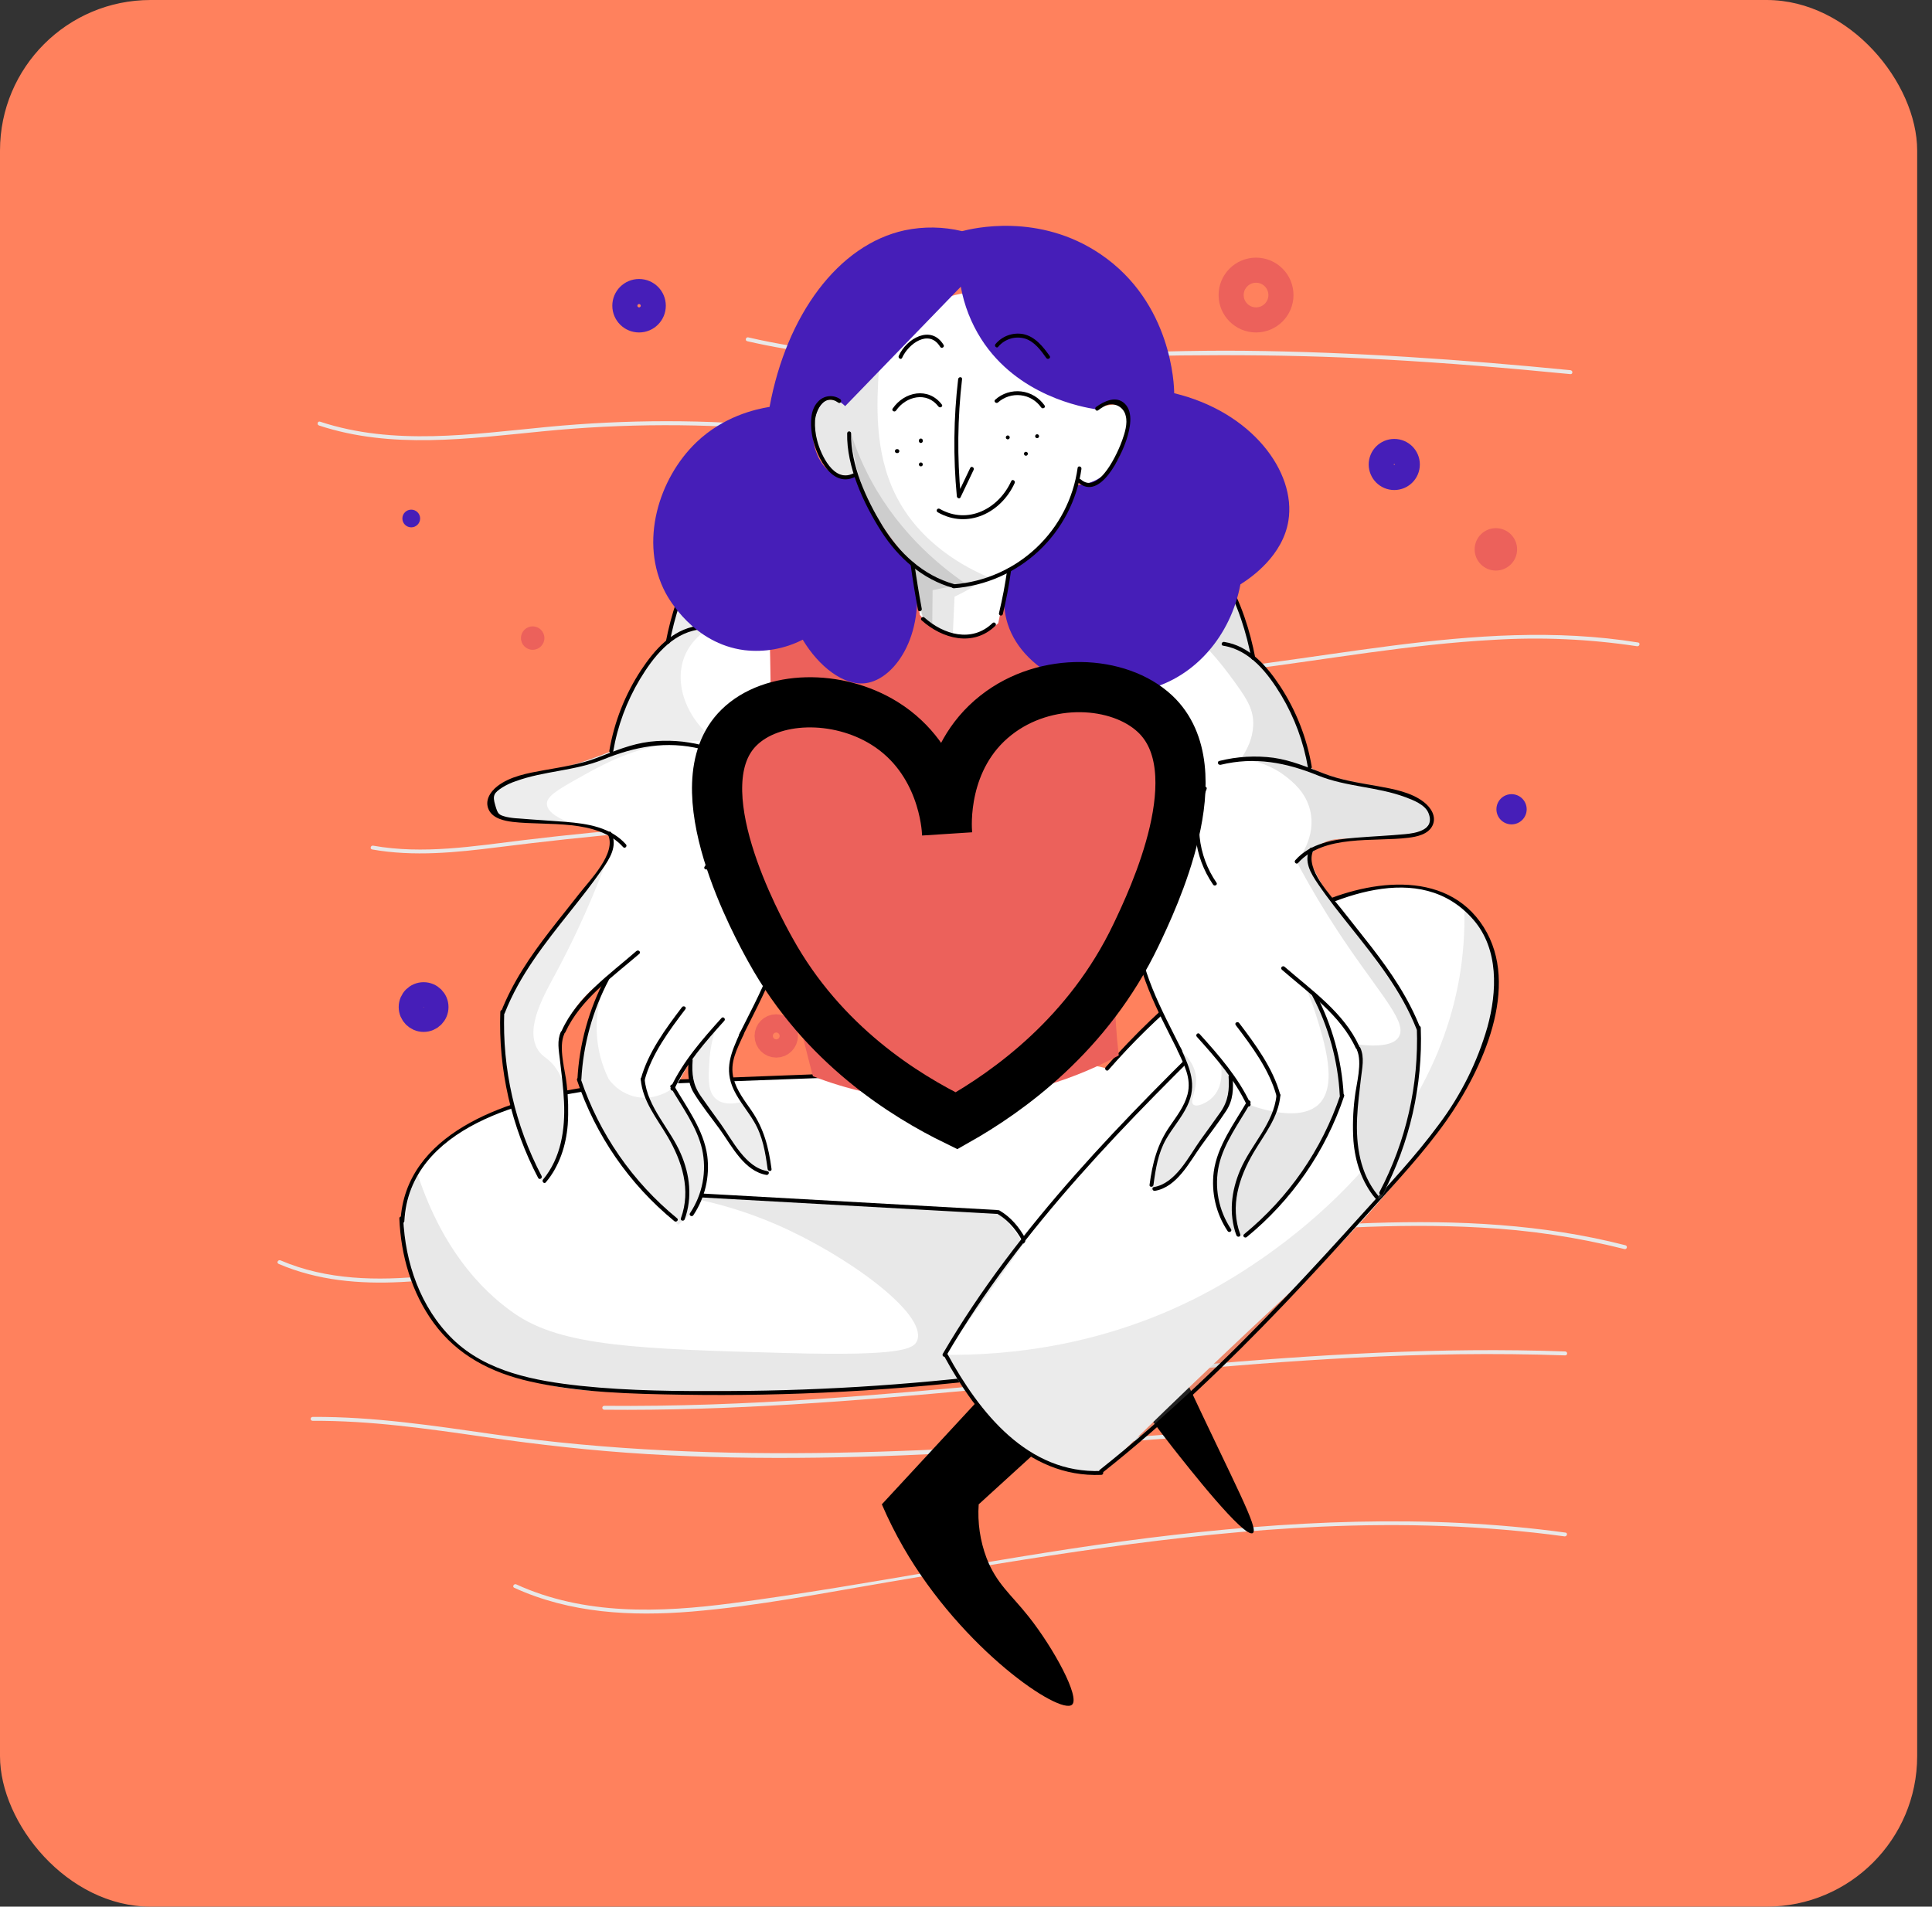 <svg xmlns="http://www.w3.org/2000/svg" width="77" height="76" fill="none" viewBox="0 0 77 76"><rect x="0" y="0" width="77" height="76" fill="#333333" stroke="none"/><rect width="76.409" height="76" fill="#FF815D" rx="6"/><g clip-path="url(#clip0_19:2)"><path fill="#E8E8E8" d="M12.459 56.635C14.758 56.621 17.019 56.948 19.284 57.273C21.452 57.586 23.624 57.831 25.812 57.962C30.327 58.234 34.857 58.108 39.37 57.841C41.905 57.692 44.437 57.497 46.97 57.303C47.069 57.294 47.074 57.138 46.97 57.146C37.888 57.845 28.791 58.464 19.727 57.179C17.319 56.835 14.902 56.463 12.459 56.479C12.438 56.479 12.418 56.487 12.404 56.502C12.389 56.517 12.381 56.536 12.381 56.557C12.381 56.578 12.389 56.598 12.404 56.612C12.418 56.627 12.438 56.635 12.459 56.635Z"/><path fill="#E8E8E8" d="M24.08 56.193C34.07 56.289 43.958 54.636 53.917 54.121C56.738 53.975 59.559 53.926 62.379 54.027C62.484 54.027 62.484 53.874 62.379 53.87C52.39 53.511 42.488 55.106 32.545 55.768C29.724 55.955 26.904 56.064 24.083 56.037C24.062 56.037 24.042 56.045 24.027 56.06C24.013 56.074 24.004 56.094 24.004 56.115C24.004 56.136 24.013 56.156 24.027 56.17C24.042 56.185 24.062 56.193 24.083 56.193H24.08Z"/><path fill="#E8E8E8" d="M11.1 50.378C14.239 51.719 17.717 50.93 20.964 50.499C24.759 49.995 28.57 49.661 32.4 49.498C34.585 49.405 36.772 49.368 38.961 49.386C38.981 49.386 39.001 49.378 39.016 49.364C39.031 49.349 39.039 49.329 39.039 49.308C39.039 49.288 39.031 49.268 39.016 49.253C39.001 49.238 38.981 49.23 38.961 49.23C35.235 49.201 31.513 49.331 27.795 49.621C25.92 49.769 24.05 49.957 22.184 50.186C20.457 50.395 18.737 50.694 17.009 50.864C15.041 51.057 13.024 51.031 11.179 50.239C11.087 50.2 11.008 50.334 11.1 50.374V50.378Z"/><path fill="#E8E8E8" d="M38.667 49.616C45.458 49.978 52.204 48.548 58.994 48.93C60.933 49.027 62.858 49.315 64.74 49.788C64.76 49.794 64.782 49.791 64.8 49.781C64.818 49.77 64.832 49.753 64.837 49.733C64.843 49.713 64.84 49.692 64.83 49.674C64.819 49.656 64.802 49.642 64.782 49.637C58.154 47.934 51.31 49.043 44.594 49.416C42.621 49.538 40.643 49.552 38.668 49.459C38.564 49.454 38.564 49.611 38.668 49.616H38.667Z"/><path fill="#E8E8E8" d="M20.495 63.29C22.715 64.306 25.161 64.437 27.563 64.239C30.211 64.019 32.839 63.496 35.456 63.054C41.155 62.091 46.873 61.112 52.657 60.854C55.896 60.71 59.141 60.803 62.354 61.241C62.452 61.255 62.495 61.105 62.395 61.091C56.868 60.336 51.279 60.618 45.762 61.305C40.213 61.998 34.74 63.172 29.199 63.903C26.312 64.285 23.281 64.393 20.575 63.154C20.484 63.114 20.403 63.248 20.495 63.29Z"/><path fill="#E8E8E8" d="M14.826 33.859C16.498 34.157 18.184 33.98 19.858 33.77C21.653 33.545 23.45 33.346 25.253 33.193C28.87 32.884 32.495 32.732 36.13 32.738C38.185 32.742 40.239 32.796 42.293 32.901C42.398 32.906 42.398 32.749 42.293 32.744C35.141 32.383 27.971 32.632 20.862 33.489C18.877 33.73 16.867 34.064 14.871 33.709C14.773 33.691 14.73 33.841 14.83 33.859H14.826Z"/><path fill="#E8E8E8" d="M39.846 26.789C46.427 27.889 52.945 25.858 59.5 25.507C61.419 25.387 63.345 25.472 65.246 25.76C65.344 25.776 65.387 25.626 65.287 25.61C58.701 24.549 52.193 26.587 45.631 26.919C43.711 27.033 41.785 26.939 39.885 26.638C39.787 26.622 39.744 26.772 39.843 26.789H39.846Z"/><path fill="#E8E8E8" d="M12.713 16.96C15.608 17.916 18.662 17.482 21.628 17.193C24.846 16.874 28.088 16.867 31.308 17.173C31.413 17.183 31.407 17.026 31.308 17.017C28.153 16.714 24.976 16.714 21.821 17.017C18.806 17.305 15.7 17.78 12.755 16.808C12.659 16.776 12.618 16.927 12.713 16.958V16.96Z"/><path fill="#E8E8E8" d="M29.776 13.6C33.85 14.538 38.039 14.45 42.188 14.293C46.522 14.129 50.838 14.085 55.171 14.329C57.648 14.466 60.12 14.67 62.588 14.913C62.693 14.923 62.693 14.766 62.588 14.756C58.273 14.331 53.937 14.029 49.601 13.982C45.395 13.938 41.197 14.295 36.993 14.234C34.582 14.198 32.174 13.993 29.821 13.448C29.723 13.427 29.681 13.577 29.78 13.6H29.776Z"/><path fill="#461EB8" d="M16.39 21.02C16.585 21.02 16.744 20.862 16.744 20.667C16.744 20.472 16.585 20.315 16.39 20.315C16.195 20.315 16.037 20.472 16.037 20.667C16.037 20.862 16.195 21.02 16.39 21.02Z"/><path stroke="#461EB8" stroke-miterlimit="10" d="M25.47 12.752C25.783 12.752 26.036 12.499 26.036 12.186C26.036 11.874 25.783 11.621 25.47 11.621C25.157 11.621 24.904 11.874 24.904 12.186C24.904 12.499 25.157 12.752 25.47 12.752Z"/><path fill="#461EB8" d="M60.243 32.86C60.576 32.86 60.846 32.59 60.846 32.258C60.846 31.926 60.576 31.656 60.243 31.656C59.91 31.656 59.64 31.926 59.64 32.258C59.64 32.59 59.91 32.86 60.243 32.86Z"/><path stroke="#461EB8" stroke-miterlimit="10" d="M16.883 40.633C17.154 40.633 17.375 40.413 17.375 40.142C17.375 39.871 17.154 39.651 16.883 39.651C16.611 39.651 16.39 39.871 16.39 40.142C16.39 40.413 16.611 40.633 16.883 40.633Z"/><path stroke="#461EB8" stroke-miterlimit="10" d="M55.569 19.033C55.855 19.033 56.088 18.801 56.088 18.514C56.088 18.228 55.855 17.996 55.569 17.996C55.282 17.996 55.05 18.228 55.05 18.514C55.05 18.801 55.282 19.033 55.569 19.033Z"/><path fill="#EC615B" d="M21.23 25.901C21.488 25.901 21.697 25.692 21.697 25.435C21.697 25.177 21.488 24.968 21.23 24.968C20.972 24.968 20.763 25.177 20.763 25.435C20.763 25.692 20.972 25.901 21.23 25.901Z"/><path fill="#EC615B" d="M59.618 22.743C60.085 22.743 60.464 22.364 60.464 21.898C60.464 21.431 60.085 21.053 59.618 21.053C59.151 21.053 58.772 21.431 58.772 21.898C58.772 22.364 59.151 22.743 59.618 22.743Z"/><path stroke="#EC615B" stroke-miterlimit="10" d="M50.06 12.752C50.608 12.752 51.052 12.308 51.052 11.761C51.052 11.214 50.608 10.77 50.06 10.77C49.512 10.77 49.067 11.214 49.067 11.761C49.067 12.308 49.512 12.752 50.06 12.752Z"/><path stroke="#EC615B" stroke-miterlimit="10" d="M30.937 41.657C31.139 41.657 31.302 41.494 31.302 41.293C31.302 41.092 31.139 40.929 30.937 40.929C30.736 40.929 30.573 41.092 30.573 41.293C30.573 41.494 30.736 41.657 30.937 41.657Z"/><path fill="#000" d="M40.93 49.682L45.087 50.226C45.568 51.314 46.309 52.971 47.25 54.982C49.213 59.177 50.185 60.945 49.93 61.109C49.588 61.329 47.35 58.478 46.734 57.696C45.603 56.255 44.553 54.753 43.59 53.194L41.178 53.377C41.44 52.146 41.354 50.867 40.93 49.682Z"/><path fill="#fff" d="M32.787 42.884C32.124 42.908 31.231 42.942 30.175 42.983C24.754 43.202 22.723 43.361 20.391 44.108C19.314 44.453 18.181 44.921 17.247 45.962C16.695 46.541 16.305 47.254 16.117 48.032C15.873 49.116 16.142 49.999 16.348 50.672C16.593 51.539 17.024 52.341 17.613 53.022C17.898 53.346 18.713 54.194 20.592 54.849C22.421 55.487 23.935 55.474 25.502 55.468C32.909 55.424 32.648 55.44 32.984 55.422C34.994 55.318 37.653 55.117 40.793 54.717C40.958 54.282 41.085 53.834 41.172 53.377C41.381 52.296 41.238 51.547 41.186 50.629C41.133 49.644 41.175 48.657 41.311 47.68L40.788 43.366L32.787 42.884Z"/><path fill="#9E9E9E" d="M26.268 47.559C27.887 47.745 29.469 48.17 30.963 48.819C33.721 50.02 36.949 52.35 36.557 53.426C36.426 53.786 35.877 54.052 31.394 53.934C25.427 53.774 22.409 53.669 20.521 52.369C19.595 51.732 17.742 50.188 16.631 46.766C16.18 47.764 16.018 48.866 16.162 49.951C16.421 51.837 17.552 53.026 18.042 53.473C19.248 54.574 20.575 54.85 22.116 55.17C23.385 55.433 24.342 55.457 25.72 55.471C28.938 55.507 30.546 55.525 32.212 55.45C34.439 55.352 37.351 55.15 40.791 54.713C40.995 54.158 41.147 53.585 41.243 53.002C41.338 52.473 41.379 51.936 41.365 51.399C41.279 49.987 40.362 48.885 39.792 48.316L26.268 47.559Z" opacity=".24"/><path fill="#000" d="M16.117 48.671C16.319 44.916 20.983 43.769 24.002 43.408C25.702 43.206 27.418 43.167 29.127 43.102L34.722 42.894C34.826 42.894 34.826 42.733 34.722 42.737L28.506 42.973C26.673 43.043 24.831 43.098 23.018 43.39C20.142 43.855 16.148 45.185 15.963 48.671C15.963 48.775 16.114 48.775 16.119 48.671H16.117Z"/><path fill="#000" d="M15.916 48.561C15.973 50.04 16.403 51.525 17.284 52.733C18.232 54.03 19.576 54.715 21.12 55.066C23.105 55.516 25.165 55.561 27.193 55.594C29.328 55.629 31.463 55.588 33.596 55.473C36.004 55.344 38.403 55.12 40.794 54.8C40.893 54.786 40.899 54.63 40.794 54.643C36.901 55.162 32.98 55.431 29.052 55.448C27.082 55.457 25.091 55.448 23.131 55.24C21.33 55.044 19.385 54.689 18.041 53.377C16.761 52.125 16.141 50.331 16.073 48.57C16.073 48.465 15.912 48.465 15.916 48.57V48.561Z"/><path fill="#000" d="M26.268 47.637L39.72 48.386C39.825 48.391 39.825 48.235 39.72 48.23L26.268 47.479C26.164 47.474 26.164 47.63 26.268 47.635V47.637Z"/><path fill="#000" d="M39.751 48.386C40.731 48.958 41.158 50.215 41.274 51.285C41.393 52.376 41.192 53.462 40.89 54.508C40.887 54.527 40.89 54.547 40.901 54.563C40.911 54.58 40.927 54.592 40.946 54.597C40.965 54.603 40.985 54.601 41.003 54.592C41.02 54.583 41.034 54.568 41.041 54.549C41.382 53.367 41.59 52.127 41.377 50.899C41.204 49.895 40.75 48.784 39.83 48.248C39.812 48.238 39.79 48.235 39.77 48.24C39.75 48.246 39.733 48.259 39.722 48.277C39.712 48.295 39.709 48.316 39.714 48.336C39.719 48.356 39.733 48.374 39.751 48.384V48.386Z"/><path fill="#000" d="M38.886 55.922L35.146 59.964C35.4 60.554 35.688 61.129 36.009 61.686C38.361 65.762 42.254 68.383 42.728 67.949C43.052 67.652 42.003 65.71 40.997 64.439C40.29 63.547 39.713 63.127 39.319 62.104C39.062 61.421 38.955 60.691 39.006 59.964L41.15 58.009L40.019 56.966L38.886 55.922Z"/><path fill="#fff" d="M44.122 42.596C44.59 42.067 45.327 41.268 46.299 40.364C47.937 38.843 49.839 37.107 52.678 36.031C55.379 35.006 56.725 35.413 57.071 35.53C57.417 35.647 58.335 35.971 58.971 36.856C59.608 37.74 59.618 38.679 59.619 39.315C59.619 41.2 58.793 42.626 58.524 43.075C56.005 47.295 52.213 50.775 52.213 50.775C50.342 52.494 47.495 55.155 43.887 58.711C43.169 58.721 42.456 58.591 41.787 58.33C40.742 57.913 40.105 57.287 39.514 56.688C38.744 55.904 38.11 54.997 37.639 54.004L40.861 49.489C40.631 47.536 40.402 45.584 40.173 43.631C40.577 43.274 41.74 42.352 43.279 42.445C43.565 42.463 43.847 42.513 44.122 42.596Z"/><path fill="#9E9E9E" d="M58.36 36.208C58.386 37.125 58.321 38.043 58.168 38.948C56.874 46.47 49.758 50.607 48.293 51.411C44.144 53.688 40.108 54.031 37.643 54.004C37.913 54.497 38.212 54.973 38.539 55.43C38.809 55.809 39.439 56.691 40.142 57.297C40.583 57.676 41.751 58.548 43.891 58.711C45.409 57.429 47.354 55.71 49.532 53.571C50.453 52.666 51.176 51.908 52.62 50.394C55.567 47.306 56.825 45.834 58.005 43.999C58.687 42.945 59.179 41.781 59.458 40.557C59.747 39.274 59.633 38.601 59.548 38.25C59.35 37.472 58.939 36.765 58.36 36.208Z" opacity=".21"/><path fill="#000" d="M44.177 42.65C46.076 40.472 48.307 38.606 50.788 37.122C53.033 35.783 56.606 34.211 58.728 36.668C59.74 37.841 59.668 39.531 59.282 40.936C58.879 42.339 58.223 43.656 57.346 44.822C56.406 46.101 55.306 47.263 54.245 48.44C53.258 49.533 52.267 50.618 51.255 51.684C48.925 54.136 46.485 56.482 43.832 58.589C43.753 58.651 43.865 58.762 43.943 58.7C46.52 56.656 48.898 54.38 51.167 52.003C52.316 50.802 53.435 49.574 54.546 48.339C55.615 47.15 56.722 45.976 57.647 44.669C59.065 42.664 60.625 39.312 59.129 36.951C57.614 34.559 54.367 35.105 52.221 36.157C49.115 37.68 46.335 39.946 44.066 42.54C43.999 42.615 44.11 42.727 44.177 42.651V42.65Z"/><path fill="#000" d="M49.061 40.433C44.821 44.569 40.585 48.818 37.575 53.964C37.565 53.982 37.562 54.004 37.567 54.024C37.572 54.044 37.586 54.061 37.604 54.072C37.622 54.082 37.643 54.085 37.663 54.08C37.683 54.075 37.701 54.061 37.711 54.044C40.715 48.908 44.941 44.67 49.172 40.544C49.244 40.473 49.133 40.362 49.061 40.433Z"/><path fill="#000" d="M37.633 54.063C38.921 56.43 40.913 58.912 43.891 58.789C43.995 58.789 43.995 58.629 43.891 58.633C40.965 58.754 39.031 56.303 37.768 53.984C37.719 53.896 37.585 53.975 37.633 54.063Z"/><path fill="#EC615B" d="M30.511 20.739C30.092 21.911 29.782 23.119 29.587 24.348C29.297 26.184 29.097 29.122 31.4 38.882C31.818 40.647 32.179 42.062 32.398 42.899C33.763 43.43 35.201 43.748 36.662 43.844C40.365 44.082 43.228 42.801 44.588 42.071C44.391 40.408 44.38 38.729 44.555 37.064C44.94 33.414 46.018 31.863 46.484 28.951C46.769 27.163 46.884 24.466 45.841 20.954L30.511 20.739Z"/><path fill="#fff" d="M30.51 20.739C30.212 20.721 29.913 20.754 29.625 20.836C28.746 21.091 28.253 21.752 27.875 22.273C27.004 23.478 26.721 24.764 26.617 25.584C26.205 25.976 25.84 26.413 25.528 26.889C25.123 27.52 24.81 28.205 24.598 28.924C24.497 29.26 24.418 29.602 24.361 29.948C22.869 30.552 21.791 30.802 21.03 30.915C20.717 30.962 20.031 31.046 19.702 31.548C19.68 31.581 19.422 31.985 19.578 32.3C19.693 32.532 19.982 32.613 20.567 32.695C21.833 32.87 22.393 32.75 23.278 32.923C23.627 32.992 23.969 33.094 24.298 33.229C24.359 33.408 24.383 33.598 24.368 33.787C24.318 34.373 23.881 34.771 23.697 34.945C23.392 35.234 22.748 36.104 21.461 37.843C20.989 38.481 20.718 38.893 20.462 39.428C20.281 39.807 20.13 40.2 20.01 40.602C19.942 42.876 20.527 45.122 21.696 47.075C21.856 46.879 21.996 46.668 22.114 46.444C22.303 46.085 22.507 45.556 22.562 44.509C22.608 43.585 22.526 42.659 22.318 41.757C22.368 41.415 22.465 41.082 22.607 40.767C22.947 40.036 23.501 39.425 24.196 39.015C23.535 40.258 23.15 41.63 23.07 43.035C23.271 43.645 23.521 44.238 23.817 44.809C24.587 46.275 25.646 47.572 26.93 48.62C27.314 48.471 27.642 48.207 27.87 47.865C28.203 47.343 28.169 46.816 28.147 46.459C28.11 45.857 27.875 45.348 27.409 44.353C27.209 43.928 27.031 43.586 26.912 43.363L27.526 42.262C27.488 42.668 27.542 43.078 27.685 43.461C27.844 43.878 27.994 43.93 28.487 44.598C29.181 45.537 29.197 45.856 29.734 46.282C29.985 46.481 30.265 46.64 30.565 46.753C30.649 46.456 30.672 46.145 30.633 45.839C30.551 45.232 30.249 44.987 29.641 43.899C29.14 43.004 29.11 42.752 29.103 42.619C29.076 42.119 29.274 41.759 29.534 41.264C29.811 40.73 30.203 39.955 30.666 38.945C30.999 38.214 31.209 37.433 31.288 36.633C31.497 34.463 30.661 32.786 30.261 32.09C30.399 31.521 30.507 30.944 30.581 30.363C30.669 29.679 30.714 28.99 30.715 28.3C30.724 26.938 30.667 24.233 30.51 20.739Z"/><path fill="#9E9E9E" d="M30.273 20.736C29.716 21.036 29.245 21.473 28.905 22.006C28.101 23.285 28.392 24.634 28.461 24.927C28.173 25.079 27.56 25.461 27.277 26.178C26.859 27.253 27.34 28.645 28.531 29.54C27.973 29.512 27.413 29.535 26.859 29.608C25.196 29.828 24.076 30.442 23.052 31.018C22.203 31.495 21.781 31.748 21.798 32.052C21.826 32.724 23.794 33.13 24.296 33.227C22.808 32.791 21.781 32.721 21.081 32.754C20.796 32.766 20.14 32.816 19.776 32.411C19.738 32.371 19.479 32.08 19.543 31.774C19.647 31.273 20.508 31.12 21.91 30.722C22.524 30.549 23.39 30.286 24.426 29.909C24.65 28.181 25.475 26.586 26.757 25.402C26.757 25.05 26.794 24.698 26.867 24.353C27.008 23.728 27.259 23.133 27.608 22.596C28.067 21.833 28.349 21.365 28.94 21.044C29.351 20.828 29.81 20.722 30.273 20.736Z" opacity=".18"/><path fill="#9E9E9E" d="M24.369 33.784C23.933 34.528 23.456 35.247 22.938 35.937C22.206 36.915 21.32 37.919 20.535 39.296C20.263 39.747 20.086 40.248 20.012 40.769C19.961 41.158 19.986 41.473 20.054 41.973C20.183 42.901 20.283 43.63 20.642 44.779C21.103 46.249 21.362 47.074 21.702 47.074C22.145 47.067 22.459 45.647 22.538 44.884C22.6 44.306 22.7 43.386 22.173 42.605C21.86 42.141 21.632 42.175 21.427 41.828C20.918 40.97 21.677 39.674 22.173 38.753C23.028 37.154 23.762 35.493 24.369 33.784Z" opacity=".18"/><path fill="#9E9E9E" d="M24.144 39.12C23.823 39.898 23.712 40.746 23.822 41.58C23.889 42.076 24.036 42.558 24.257 43.008C24.493 43.337 24.833 43.578 25.221 43.692C26.042 43.924 26.709 43.457 26.797 43.394C27.051 43.744 27.282 44.11 27.486 44.49C27.825 45.123 28.028 45.5 28.113 46.055C28.212 46.593 28.156 47.148 27.951 47.656C27.754 48.121 27.434 48.523 27.026 48.82C26.472 48.329 25.956 47.797 25.48 47.23C24.651 46.278 23.97 45.207 23.459 44.053C23.279 43.636 23.154 43.287 23.072 43.039C23.153 41.673 23.518 40.34 24.144 39.123V39.12Z" opacity=".18"/><path fill="#9E9E9E" d="M28.546 40.93C28.391 41.38 28.298 41.85 28.27 42.325C28.231 42.996 28.2 43.535 28.551 43.816C28.902 44.096 29.436 43.965 29.637 43.903C30.31 44.696 30.642 45.721 30.561 46.757C30.161 46.55 29.798 46.281 29.484 45.959C29.296 45.764 29.245 45.671 28.675 44.904C28.055 44.069 28.068 44.113 27.986 43.975C27.676 43.435 27.508 42.825 27.498 42.202C27.847 41.779 28.196 41.355 28.546 40.93Z" opacity=".18"/><path fill="#000" d="M30.511 20.661C28.021 20.513 26.919 23.603 26.541 25.563C26.522 25.661 26.673 25.704 26.691 25.605C27.057 23.709 28.101 20.674 30.51 20.817C30.614 20.817 30.614 20.666 30.51 20.661H30.511Z"/><path fill="#000" d="M27.778 24.952C26.778 25.107 26.089 25.902 25.556 26.702C24.913 27.677 24.481 28.774 24.285 29.925C24.269 30.024 24.419 30.066 24.437 29.967C24.61 28.944 24.972 27.962 25.505 27.072C26.032 26.2 26.749 25.268 27.82 25.1C27.924 25.085 27.877 24.934 27.778 24.95V24.952Z"/><path fill="#000" d="M27.975 29.702C27.296 29.531 26.592 29.485 25.896 29.565C25.155 29.655 24.505 29.933 23.815 30.2C23.126 30.467 22.394 30.574 21.662 30.705C21.048 30.815 20.331 30.943 19.826 31.336C19.536 31.561 19.303 31.92 19.484 32.286C19.652 32.628 20.1 32.721 20.44 32.762C21.82 32.925 23.809 32.62 24.836 33.767C24.904 33.842 25.015 33.731 24.947 33.657C24.334 32.973 23.424 32.832 22.55 32.761C21.923 32.71 21.296 32.677 20.67 32.624C20.508 32.617 20.347 32.597 20.188 32.564C19.866 32.481 19.843 32.452 19.739 32.1C19.621 31.703 19.681 31.607 20.035 31.379C20.2 31.279 20.375 31.198 20.558 31.138C21.688 30.726 22.908 30.732 24.034 30.276C25.318 29.755 26.553 29.519 27.926 29.852C28.024 29.876 28.066 29.725 27.968 29.702H27.975Z"/><path fill="#000" d="M24.231 33.269C24.582 34.005 23.509 35.081 23.094 35.614C22.704 36.116 22.301 36.608 21.913 37.112C21.139 38.112 20.429 39.154 19.966 40.338C19.93 40.432 20.081 40.473 20.118 40.38C20.71 38.866 21.722 37.596 22.724 36.334C23.157 35.79 23.589 35.244 23.987 34.673C24.3 34.225 24.625 33.734 24.366 33.19C24.323 33.099 24.188 33.178 24.231 33.269Z"/><path fill="#000" d="M19.94 40.333C19.858 42.633 20.378 44.916 21.449 46.954C21.496 47.044 21.631 46.965 21.585 46.875C20.527 44.861 20.014 42.606 20.097 40.333C20.097 40.229 19.945 40.229 19.94 40.333Z"/><path fill="#000" d="M25.37 37.904C24.295 38.843 23.003 39.739 22.395 41.068C22.354 41.16 22.489 41.239 22.531 41.148C23.131 39.834 24.418 38.938 25.481 38.019C25.557 37.953 25.446 37.842 25.37 37.908V37.904Z"/><path fill="#000" d="M22.354 41.127C22.191 41.489 22.272 41.864 22.316 42.248C22.379 42.804 22.454 43.359 22.479 43.917C22.529 45.016 22.365 46.147 21.643 47.019C21.58 47.096 21.69 47.206 21.754 47.129C22.298 46.473 22.557 45.675 22.627 44.835C22.662 44.3 22.648 43.762 22.586 43.23C22.528 42.651 22.244 41.755 22.492 41.206C22.532 41.115 22.398 41.035 22.356 41.127H22.354Z"/><path fill="#000" d="M29.738 31.474C30.751 32.812 31.28 34.453 31.237 36.13C31.187 38 30.276 39.593 29.461 41.226C29.416 41.316 29.551 41.395 29.596 41.304C30.422 39.645 31.341 38.029 31.392 36.13C31.435 34.426 30.899 32.757 29.872 31.395C29.811 31.316 29.675 31.395 29.736 31.474H29.738Z"/><path fill="#000" d="M24.132 38.976C23.469 40.23 23.087 41.612 23.013 43.028C23.007 43.133 23.163 43.133 23.17 43.028C23.243 41.64 23.617 40.284 24.267 39.054C24.314 38.966 24.179 38.886 24.132 38.976Z"/><path fill="#000" d="M22.997 43.056C23.735 45.256 25.08 47.204 26.876 48.675C26.955 48.739 27.065 48.628 26.988 48.565C25.211 47.112 23.88 45.188 23.149 43.015C23.116 42.92 22.965 42.96 22.997 43.056Z"/><path fill="#000" d="M28.757 40.578C27.985 41.436 27.224 42.302 26.729 43.355C26.686 43.446 26.822 43.525 26.865 43.434C27.354 42.391 28.104 41.536 28.868 40.689C28.936 40.615 28.825 40.503 28.757 40.578Z"/><path fill="#000" d="M27.181 40.146C26.529 41.005 25.829 41.951 25.542 43.004C25.537 43.024 25.539 43.046 25.55 43.064C25.56 43.082 25.577 43.095 25.597 43.101C25.617 43.106 25.639 43.104 25.657 43.093C25.675 43.083 25.688 43.066 25.694 43.046C25.976 42.009 26.674 41.072 27.317 40.225C27.378 40.145 27.242 40.067 27.181 40.146Z"/><path fill="#000" d="M25.536 43.025C25.616 43.904 26.173 44.567 26.605 45.302C27.188 46.294 27.55 47.436 27.137 48.561C27.102 48.655 27.253 48.697 27.288 48.603C27.601 47.739 27.497 46.83 27.137 45.996C26.711 44.994 25.795 44.136 25.693 43.021C25.683 42.917 25.526 42.917 25.536 43.021V43.025Z"/><path fill="#000" d="M26.727 43.338C27.176 44.112 27.781 44.92 27.981 45.804C28.078 46.24 28.085 46.692 28.002 47.132C27.919 47.571 27.747 47.989 27.498 48.361C27.443 48.446 27.578 48.524 27.633 48.439C28.097 47.745 28.294 46.907 28.189 46.079C28.051 45.043 27.368 44.141 26.857 43.263C26.845 43.246 26.828 43.235 26.809 43.23C26.789 43.226 26.769 43.229 26.752 43.239C26.735 43.249 26.722 43.266 26.716 43.285C26.711 43.304 26.713 43.324 26.722 43.342L26.727 43.338Z"/><path fill="#000" d="M29.503 41.149C29.146 41.949 28.84 42.604 29.251 43.454C29.467 43.9 29.796 44.276 30.049 44.705C30.398 45.287 30.505 45.938 30.593 46.6C30.607 46.699 30.764 46.705 30.75 46.6C30.634 45.73 30.449 44.994 29.946 44.263C29.672 43.867 29.361 43.468 29.237 42.994C29.068 42.346 29.384 41.805 29.638 41.232C29.678 41.141 29.544 41.061 29.503 41.154V41.149Z"/><path fill="#000" d="M27.444 42.266C27.411 42.732 27.406 43.17 27.659 43.578C27.972 44.083 28.354 44.555 28.704 45.038C29.174 45.695 29.665 46.683 30.545 46.833C30.644 46.85 30.686 46.699 30.586 46.682C29.709 46.533 29.198 45.459 28.724 44.799C28.457 44.427 28.183 44.058 27.923 43.681C27.61 43.232 27.567 42.799 27.605 42.266C27.612 42.161 27.455 42.161 27.448 42.266H27.444Z"/><path fill="#000" d="M28.477 30.811C28.728 31.418 28.823 32.077 28.754 32.729C28.685 33.382 28.453 34.006 28.08 34.547C28.023 34.629 28.159 34.708 28.216 34.625C28.601 34.067 28.84 33.421 28.912 32.747C28.984 32.073 28.886 31.392 28.627 30.766C28.59 30.674 28.437 30.713 28.476 30.807L28.477 30.811Z"/><path fill="#000" d="M30.493 28.072C30.67 29.321 30.554 30.594 30.155 31.791C30.123 31.887 30.275 31.928 30.306 31.833C30.712 30.608 30.828 29.306 30.645 28.03C30.631 27.925 30.48 27.972 30.493 28.072Z"/><path fill="#fff" d="M46.055 21.372C46.647 21.384 47.224 21.556 47.727 21.869C48.425 22.314 48.739 22.924 49.138 23.721C49.531 24.508 49.803 25.349 49.947 26.217C50.336 26.588 50.684 26.999 50.985 27.445C51.617 28.388 52.033 29.459 52.202 30.582C52.548 30.798 52.919 30.973 53.306 31.104C53.867 31.292 54.072 31.253 55.056 31.444C56.284 31.681 56.602 31.868 56.817 32.134C56.921 32.259 57.13 32.516 57.058 32.76C56.928 33.229 55.874 33.323 55.163 33.386C53.758 33.511 53.058 33.26 52.501 33.763C52.36 33.893 52.246 34.05 52.168 34.224C52.381 34.715 52.631 35.189 52.916 35.643C53.31 36.268 53.765 36.854 54.274 37.391C54.892 38.065 55.71 39.156 56.541 40.964C56.561 41.435 56.555 41.906 56.522 42.376C56.482 42.967 56.404 43.555 56.287 44.136C55.951 45.717 55.242 47.063 54.87 47.71C54.556 47.308 54.319 46.851 54.174 46.362C54.074 46.02 53.996 45.571 54.105 43.799C54.194 42.339 54.268 42.317 54.198 41.979C54.073 41.386 53.675 40.623 52.478 39.861C53.075 41.048 53.421 42.345 53.495 43.671C53.242 44.435 52.914 45.172 52.515 45.87C51.739 47.22 50.715 48.412 49.496 49.382C49.31 49.297 49.139 49.18 48.993 49.036C48.404 48.455 48.414 47.613 48.419 47.193C48.43 46.375 48.712 45.773 48.971 45.218C49.175 44.783 49.424 44.369 49.713 43.985C49.288 43.074 49.115 42.878 49.041 42.902C48.936 42.936 49.098 43.409 48.945 43.981C48.831 44.407 48.658 44.452 48.132 45.166C47.839 45.564 47.376 46.251 46.774 46.979C46.657 47.121 46.436 47.384 46.167 47.361C46.062 47.348 45.964 47.303 45.887 47.232C45.889 46.796 45.969 46.365 46.124 45.958C46.28 45.561 46.501 45.217 46.897 44.602C47.261 44.038 47.369 43.93 47.419 43.646C47.484 43.297 47.406 43.002 47.265 42.597C47.054 41.992 46.797 41.403 46.496 40.837C46.44 40.733 45.837 39.602 45.536 38.627C45.226 37.562 45.161 36.441 45.348 35.349C45.502 34.334 45.851 33.359 46.378 32.477C46.268 32.202 46.177 31.92 46.104 31.633C45.921 30.89 45.86 30.122 45.923 29.36C46.046 27.43 45.636 27.241 45.698 24.795C45.728 23.647 45.847 22.502 46.055 21.372Z"/><path fill="#9E9E9E" d="M45.824 21.304C46.478 21.584 47.037 22.046 47.432 22.636C48.3 23.951 47.966 25.367 47.904 25.614C48.299 26.02 48.666 26.452 49.003 26.907C49.602 27.719 49.903 28.137 49.943 28.71C49.961 28.958 49.955 29.544 49.443 30.265C50.095 30.307 50.721 30.543 51.238 30.943C51.515 31.161 52.048 31.579 52.219 32.314C52.464 33.357 51.779 34.223 51.677 34.347C51.935 34.833 52.356 35.599 52.926 36.507C54.74 39.399 56.14 40.666 55.752 41.326C55.624 41.543 55.26 41.771 54.094 41.632C54.16 41.881 54.203 42.135 54.223 42.392C54.27 43.007 54.166 43.422 54.102 43.799C53.976 44.564 53.979 45.344 54.11 46.108C54.236 46.742 54.578 47.791 54.946 47.777C55.034 47.777 55.225 47.706 55.723 46.07C56.165 44.609 56.394 43.414 56.415 43.418C56.413 43.514 56.397 43.61 56.37 43.702C56.341 43.702 56.443 42.436 56.555 41.137C56.125 40.212 55.608 39.331 55.009 38.505C53.755 36.775 53.123 35.912 53.007 35.801C52.648 35.456 52.546 34.916 52.262 34.508C52.184 34.412 52.145 34.291 52.153 34.168C52.182 33.954 52.408 33.822 52.506 33.767C53.31 33.313 55.233 33.35 55.594 33.359C55.896 33.367 56.288 33.381 56.639 33.135C56.684 33.103 57.079 32.816 57.056 32.482C57.048 32.384 56.991 32.093 56.027 31.686C55.042 31.269 54.45 31.301 53.357 30.998C52.949 30.886 52.549 30.749 52.159 30.587C52.116 30.148 52.03 29.714 51.902 29.292C51.533 28.116 50.863 27.056 49.958 26.218C49.833 25.526 49.636 24.849 49.369 24.198C49.195 23.731 48.963 23.287 48.678 22.878C48.429 22.529 48.141 22.125 47.633 21.8C47.091 21.462 46.462 21.29 45.824 21.304Z" opacity=".27"/><path fill="#9E9E9E" d="M46.996 41.824C47.26 42.041 47.588 42.386 47.656 42.859C47.741 43.439 47.386 43.883 47.561 44.029C47.705 44.148 48.093 43.968 48.322 43.744C48.844 43.233 48.655 42.38 48.629 42.271C48.877 42.536 49.03 42.876 49.063 43.238C49.091 43.62 48.959 43.904 48.792 44.246C48.583 44.684 48.453 44.73 47.867 45.539C47.633 45.862 47.554 45.996 47.227 46.433C46.9 46.87 46.749 47.058 46.485 47.22C46.29 47.34 46.076 47.425 45.852 47.474C45.924 46.809 46.096 46.159 46.363 45.545C46.835 44.46 47.376 44.053 47.407 43.207C47.411 42.715 47.268 42.233 46.996 41.824Z" opacity=".22"/><path fill="#9E9E9E" d="M51.987 39.208C51.953 39.224 52.21 39.69 52.444 40.438C52.782 41.523 53.321 43.246 52.578 43.998C51.777 44.808 49.896 44.078 49.77 44.029C49.344 44.525 49.006 45.089 48.768 45.697C48.573 46.194 48.376 46.699 48.421 47.345C48.491 48.331 49.081 49.023 49.369 49.318C49.732 49.106 50.075 48.863 50.396 48.593C50.57 48.447 51.255 47.855 52.077 46.575C52.66 45.666 53.135 44.691 53.493 43.672C53.465 42.998 53.355 42.33 53.167 41.683C52.758 40.272 52.043 39.183 51.987 39.208Z" opacity=".25"/><path fill="#000" d="M46.055 21.453C48.464 21.31 49.508 24.344 49.873 26.24C49.893 26.344 50.043 26.297 50.024 26.198C49.647 24.238 48.545 21.148 46.054 21.296C45.95 21.302 45.95 21.459 46.054 21.453H46.055Z"/><path fill="#000" d="M48.747 25.738C49.816 25.905 50.534 26.839 51.062 27.711C51.594 28.601 51.957 29.582 52.13 30.605C52.146 30.704 52.298 30.661 52.28 30.563C52.085 29.412 51.653 28.314 51.011 27.338C50.479 26.536 49.787 25.744 48.787 25.587C48.689 25.571 48.646 25.723 48.747 25.738Z"/><path fill="#000" d="M48.637 30.488C50.009 30.155 51.249 30.391 52.53 30.912C53.654 31.368 54.878 31.355 56.005 31.773C56.312 31.887 56.789 32.068 56.928 32.399C57.221 33.1 56.388 33.214 55.999 33.25C55.341 33.312 54.68 33.339 54.02 33.393C53.147 33.465 52.236 33.602 51.623 34.289C51.556 34.364 51.667 34.474 51.733 34.399C52.767 33.247 54.744 33.565 56.131 33.394C56.472 33.351 56.914 33.261 57.087 32.918C57.27 32.556 57.03 32.188 56.745 31.969C56.239 31.575 55.522 31.448 54.908 31.337C54.177 31.206 53.452 31.105 52.755 30.832C52.097 30.576 51.47 30.311 50.764 30.206C50.04 30.111 49.304 30.154 48.595 30.332C48.497 30.356 48.539 30.506 48.637 30.483V30.488Z"/><path fill="#000" d="M52.2 33.825C51.955 34.34 52.235 34.805 52.531 35.238C52.938 35.837 53.392 36.404 53.842 36.97C54.845 38.231 55.856 39.502 56.454 41.015C56.49 41.108 56.642 41.067 56.605 40.974C56.142 39.791 55.433 38.748 54.659 37.748C54.269 37.245 53.868 36.751 53.477 36.25C53.059 35.714 51.992 34.636 52.34 33.904C52.383 33.813 52.249 33.734 52.205 33.825H52.2Z"/><path fill="#000" d="M56.468 40.969C56.552 43.242 56.04 45.497 54.982 47.511C54.935 47.6 55.07 47.679 55.117 47.59C56.189 45.552 56.708 43.27 56.625 40.969C56.625 40.865 56.465 40.865 56.468 40.969Z"/><path fill="#000" d="M51.086 38.651C52.147 39.574 53.435 40.47 54.035 41.78C54.077 41.87 54.212 41.791 54.171 41.7C53.564 40.371 52.27 39.469 51.197 38.536C51.12 38.469 51.01 38.58 51.086 38.647V38.651Z"/><path fill="#000" d="M54.077 41.842C54.313 42.364 54.05 43.217 53.992 43.768C53.922 44.333 53.905 44.903 53.941 45.471C54.011 46.313 54.27 47.109 54.813 47.766C54.878 47.844 54.988 47.732 54.924 47.655C54.201 46.783 54.037 45.652 54.088 44.553C54.112 44.032 54.181 43.505 54.241 42.981C54.289 42.57 54.389 42.152 54.215 41.763C54.173 41.671 54.038 41.751 54.079 41.842H54.077Z"/><path fill="#000" d="M46.693 32.031C45.664 33.392 45.129 35.061 45.173 36.766C45.223 38.664 46.141 40.281 46.968 41.94C47.014 42.03 47.148 41.951 47.103 41.861C46.291 40.228 45.379 38.635 45.327 36.766C45.286 35.091 45.816 33.451 46.828 32.115C46.889 32.035 46.753 31.957 46.693 32.036V32.031Z"/><path fill="#000" d="M52.3 39.691C52.949 40.92 53.324 42.276 53.397 43.663C53.402 43.768 53.559 43.768 53.553 43.663C53.478 42.248 53.097 40.865 52.435 39.611C52.388 39.522 52.253 39.601 52.3 39.691Z"/><path fill="#000" d="M53.418 43.65C52.686 45.824 51.355 47.747 49.578 49.2C49.5 49.264 49.612 49.374 49.689 49.31C51.486 47.84 52.832 45.892 53.571 43.693C53.604 43.597 53.452 43.556 53.42 43.651L53.418 43.65Z"/><path fill="#000" d="M47.699 41.325C48.462 42.172 49.213 43.029 49.702 44.069C49.744 44.16 49.88 44.081 49.837 43.99C49.342 42.938 48.584 42.071 47.809 41.214C47.742 41.139 47.631 41.25 47.699 41.325Z"/><path fill="#000" d="M49.249 40.86C49.892 41.706 50.59 42.643 50.873 43.676C50.878 43.696 50.891 43.713 50.909 43.724C50.927 43.734 50.949 43.737 50.969 43.731C50.989 43.726 51.006 43.713 51.016 43.695C51.027 43.677 51.03 43.655 51.024 43.635C50.737 42.582 50.037 41.635 49.385 40.776C49.324 40.697 49.189 40.776 49.249 40.856V40.86Z"/><path fill="#000" d="M50.874 43.66C50.769 44.776 49.855 45.634 49.429 46.635C49.075 47.469 48.961 48.375 49.278 49.242C49.313 49.336 49.464 49.296 49.43 49.201C49.012 48.075 49.379 46.934 49.962 45.941C50.393 45.211 50.95 44.544 51.03 43.664C51.04 43.56 50.883 43.565 50.874 43.664V43.66Z"/><path fill="#000" d="M49.706 43.895C49.194 44.776 48.511 45.68 48.374 46.711C48.269 47.539 48.465 48.377 48.928 49.072C48.984 49.156 49.12 49.078 49.064 48.993C48.815 48.622 48.644 48.203 48.561 47.764C48.478 47.324 48.485 46.873 48.582 46.436C48.785 45.553 49.392 44.744 49.835 43.97C49.843 43.952 49.844 43.932 49.839 43.914C49.833 43.896 49.82 43.88 49.803 43.87C49.786 43.861 49.767 43.857 49.748 43.861C49.729 43.865 49.712 43.876 49.7 43.892L49.706 43.895Z"/><path fill="#000" d="M46.928 41.863C47.183 42.436 47.498 42.977 47.329 43.624C47.205 44.099 46.893 44.497 46.621 44.894C46.117 45.624 45.932 46.36 45.815 47.232C45.803 47.331 45.959 47.33 45.972 47.232C46.056 46.6 46.153 45.972 46.473 45.41C46.732 44.957 47.087 44.562 47.315 44.089C47.727 43.237 47.42 42.586 47.064 41.784C47.023 41.692 46.888 41.771 46.928 41.863Z"/><path fill="#000" d="M48.965 42.902C49.003 43.432 48.956 43.873 48.652 44.316C48.389 44.693 48.117 45.062 47.85 45.434C47.377 46.095 46.863 47.169 45.987 47.318C45.888 47.335 45.931 47.485 46.029 47.468C46.909 47.319 47.4 46.33 47.871 45.673C48.203 45.209 48.56 44.754 48.872 44.276C49.152 43.845 49.161 43.405 49.126 42.902C49.12 42.798 48.963 42.798 48.969 42.902H48.965Z"/><path fill="#000" d="M47.938 31.405C47.68 32.032 47.582 32.713 47.654 33.387C47.726 34.06 47.965 34.706 48.35 35.264C48.406 35.346 48.542 35.264 48.484 35.185C48.112 34.645 47.88 34.02 47.812 33.367C47.742 32.715 47.838 32.056 48.09 31.45C48.127 31.357 47.976 31.316 47.938 31.408V31.405Z"/><path fill="#000" d="M45.922 28.665C45.738 29.942 45.853 31.244 46.258 32.469C46.289 32.564 46.441 32.523 46.409 32.427C46.01 31.23 45.894 29.956 46.07 28.707C46.085 28.609 45.933 28.566 45.92 28.665H45.922Z"/><path fill="#fff" d="M38.824 11.64C37.361 11.752 36.379 12.493 35.806 12.927C34.767 13.722 33.955 14.776 33.451 15.982C33.298 15.942 32.919 15.867 32.651 16.072C32.267 16.365 32.386 17.022 32.466 17.462C32.545 17.902 32.657 18.515 33.18 18.808C33.442 18.947 33.743 18.994 34.035 18.944C34.223 19.359 34.432 19.763 34.662 20.156C35.147 20.994 35.721 21.777 36.374 22.492C36.469 23.164 36.565 23.836 36.66 24.509C36.822 24.711 37.019 24.884 37.24 25.021C37.449 25.148 38.133 25.524 38.949 25.304C39.26 25.218 39.546 25.059 39.785 24.842L40.22 22.728C40.696 22.473 41.133 22.151 41.518 21.772C42.239 21.05 42.755 20.15 43.014 19.164C43.202 19.267 43.418 19.308 43.631 19.279C44.4 19.144 44.711 17.915 44.788 17.61C44.945 16.993 45.126 16.529 44.869 16.279C44.64 16.057 44.17 16.088 43.696 16.315C43.683 16.126 43.414 13.104 41.119 12.014C40.137 11.551 39.154 11.615 38.824 11.64Z"/><path fill="#9E9E9E" d="M35.154 13.484C35.111 13.774 35.058 14.197 35.027 14.709C34.947 16.059 34.834 17.977 35.682 19.704C36.657 21.686 38.516 22.634 39.374 22.998C39.215 23.114 39.04 23.232 38.852 23.348C38.591 23.508 38.321 23.653 38.043 23.784L37.978 25.224C37.664 25.227 37.359 25.126 37.111 24.935C36.862 24.744 36.685 24.476 36.608 24.173L36.469 22.52C36.134 22.259 35.825 21.965 35.547 21.643C34.855 20.831 34.366 19.866 34.12 18.827C34.046 18.921 33.943 18.99 33.828 19.023C33.588 19.085 33.371 18.944 33.254 18.868C32.786 18.562 32.354 17.841 32.407 17.024C32.425 16.75 32.462 16.174 32.875 15.963C33.073 15.874 33.296 15.862 33.502 15.93C33.876 15.007 34.44 14.174 35.158 13.483L35.154 13.484Z" opacity=".24"/><path fill="#9E9E9E" d="M33.913 17.263C34.078 17.783 34.283 18.29 34.525 18.779C35.634 21.028 37.292 22.444 38.469 23.255L37.169 23.524L37.154 24.968L36.777 24.624L36.41 22.624C36.097 22.322 35.808 21.996 35.548 21.648C34.348 20.04 34.014 18.33 33.913 17.263Z" opacity=".36"/><path fill="#461EB8" d="M38.293 11.428C38.426 12.17 38.703 12.878 39.107 13.514C40.556 15.781 43.154 16.234 43.696 16.317C44.1 16.055 44.532 15.965 44.773 16.144C45.072 16.366 44.958 16.914 44.856 17.408C44.777 17.79 44.654 18.377 44.125 18.838C43.864 19.063 43.554 19.222 43.219 19.302L42.89 19.347C42.76 19.846 42.557 20.323 42.29 20.764C41.784 21.588 41.07 22.265 40.22 22.728C40.052 23.25 39.896 24.045 40.165 24.879C40.803 26.855 43.508 28.05 45.771 27.465C47.623 26.987 49.05 25.346 49.437 23.293C49.886 23.011 51.126 22.146 51.35 20.756C51.663 18.806 49.888 16.416 46.797 15.674C46.797 15.372 46.709 12.07 43.872 10.139C41.402 8.454 38.741 9.11 38.343 9.214C37.593 9.033 36.812 9.022 36.056 9.18C33.408 9.755 31.349 12.553 30.671 16.219C30.088 16.314 28.829 16.602 27.756 17.629C26.255 19.065 25.458 21.618 26.525 23.631C26.637 23.84 27.636 25.657 29.669 25.916C30.468 26.009 31.276 25.864 31.992 25.498C32.639 26.573 33.625 27.343 34.5 27.232C35.716 27.075 36.974 25.152 36.416 22.621C35.422 21.543 34.647 20.282 34.135 18.909C33.91 18.999 33.663 19.019 33.427 18.965C32.758 18.798 32.455 17.998 32.406 17.466C32.349 16.84 32.588 15.981 33.057 15.902C33.301 15.862 33.538 16.048 33.684 16.189L38.293 11.428Z"/><path fill="#000" d="M33.764 17.27C33.734 18.6 34.418 20.077 35.122 21.179C35.801 22.236 36.761 23.094 37.989 23.436C38.008 23.439 38.028 23.435 38.044 23.425C38.06 23.414 38.072 23.398 38.077 23.38C38.082 23.361 38.08 23.341 38.072 23.324C38.063 23.306 38.048 23.293 38.03 23.286C36.785 22.937 35.83 22.04 35.168 20.955C34.527 19.899 33.893 18.529 33.921 17.273C33.921 17.252 33.913 17.233 33.898 17.218C33.883 17.203 33.863 17.195 33.843 17.195C33.822 17.195 33.802 17.203 33.787 17.218C33.773 17.233 33.764 17.252 33.764 17.273V17.27Z"/><path fill="#000" d="M38.019 23.449C39.282 23.351 40.474 22.827 41.398 21.962C42.322 21.097 42.922 19.944 43.101 18.692C43.114 18.587 42.964 18.551 42.949 18.65C42.78 19.869 42.199 20.993 41.302 21.837C40.406 22.681 39.248 23.195 38.019 23.292C37.915 23.301 37.915 23.457 38.019 23.449Z"/><path fill="#000" d="M36.294 22.513C36.376 23.114 36.474 23.712 36.586 24.308C36.605 24.407 36.756 24.366 36.737 24.268C36.625 23.671 36.528 23.072 36.444 22.471C36.43 22.367 36.28 22.414 36.294 22.513Z"/><path fill="#000" d="M40.144 22.704C40.062 23.288 39.952 23.867 39.815 24.44C39.792 24.538 39.943 24.579 39.967 24.481C40.106 23.908 40.215 23.329 40.295 22.745C40.309 22.647 40.158 22.604 40.144 22.704Z"/><path fill="#000" d="M36.731 24.726C37.559 25.47 38.789 25.797 39.669 24.947C39.742 24.876 39.631 24.765 39.558 24.836C38.737 25.63 37.604 25.3 36.842 24.615C36.768 24.548 36.656 24.659 36.731 24.726Z"/><path fill="#000" d="M33.995 18.876C33.23 19.25 32.712 18.119 32.569 17.561C32.499 17.301 32.47 17.031 32.484 16.762C32.516 16.326 32.866 15.664 33.411 16.05C33.494 16.108 33.572 15.973 33.49 15.914C33.355 15.818 33.188 15.775 33.023 15.795C32.858 15.814 32.705 15.894 32.595 16.018C32.291 16.339 32.297 16.869 32.353 17.27C32.457 18.015 33.084 19.494 34.075 19.012C34.165 18.968 34.086 18.832 33.995 18.876Z"/><path fill="#000" d="M42.959 19.219C43.855 20.021 44.703 18.128 44.9 17.513C45.033 17.106 45.188 16.438 44.826 16.088C44.481 15.756 44.004 15.993 43.684 16.222C43.603 16.28 43.684 16.416 43.763 16.357C43.84 16.298 43.92 16.245 44.005 16.197C44.084 16.15 44.173 16.123 44.264 16.118C44.356 16.113 44.448 16.129 44.532 16.166C44.616 16.203 44.69 16.259 44.748 16.33C44.806 16.401 44.846 16.485 44.865 16.574C44.95 16.881 44.827 17.263 44.724 17.554C44.576 17.979 43.805 19.761 43.07 19.106C42.994 19.039 42.884 19.149 42.959 19.216V19.219Z"/><path fill="#000" d="M38.187 15.114C38.005 16.665 37.988 18.23 38.135 19.785C38.143 19.855 38.245 19.901 38.282 19.824L38.804 18.729C38.848 18.64 38.712 18.559 38.669 18.651L38.147 19.745L38.292 19.785C38.145 18.23 38.162 16.665 38.343 15.114C38.356 15.01 38.199 15.01 38.187 15.114Z"/><path fill="#000" d="M37.372 20.419C38.57 21.104 39.905 20.438 40.44 19.254C40.481 19.163 40.346 19.083 40.304 19.175C39.808 20.275 38.579 20.929 37.451 20.283C37.433 20.273 37.412 20.27 37.391 20.275C37.371 20.28 37.354 20.294 37.343 20.311C37.333 20.329 37.33 20.351 37.335 20.371C37.34 20.391 37.354 20.408 37.372 20.419Z"/><path fill="#000" d="M35.745 18.06H35.765C35.786 18.06 35.806 18.051 35.821 18.037C35.835 18.022 35.843 18.002 35.843 17.981C35.843 17.961 35.835 17.941 35.821 17.926C35.806 17.911 35.786 17.903 35.765 17.903H35.745C35.724 17.903 35.704 17.911 35.69 17.926C35.675 17.941 35.667 17.961 35.667 17.981C35.667 18.002 35.675 18.022 35.69 18.037C35.704 18.051 35.724 18.06 35.745 18.06Z"/><path fill="#000" d="M36.623 17.558V17.579C36.623 17.599 36.631 17.619 36.645 17.634C36.66 17.649 36.68 17.657 36.7 17.657C36.721 17.657 36.741 17.649 36.756 17.634C36.77 17.619 36.778 17.599 36.778 17.579V17.558C36.778 17.537 36.77 17.517 36.756 17.503C36.741 17.488 36.721 17.48 36.7 17.48C36.68 17.48 36.66 17.488 36.645 17.503C36.631 17.517 36.623 17.537 36.623 17.558Z"/><path fill="#000" d="M36.7 18.59C36.721 18.59 36.741 18.582 36.756 18.568C36.77 18.553 36.778 18.533 36.778 18.512C36.778 18.491 36.77 18.472 36.756 18.457C36.741 18.442 36.721 18.434 36.7 18.434C36.68 18.434 36.66 18.442 36.645 18.457C36.631 18.472 36.623 18.491 36.623 18.512C36.623 18.533 36.631 18.553 36.645 18.568C36.66 18.582 36.68 18.59 36.7 18.59Z"/><path fill="#000" d="M40.165 17.513C40.185 17.513 40.205 17.505 40.22 17.49C40.234 17.476 40.243 17.456 40.243 17.435C40.243 17.414 40.234 17.394 40.22 17.38C40.205 17.365 40.185 17.357 40.165 17.357C40.144 17.357 40.124 17.365 40.11 17.38C40.095 17.394 40.087 17.414 40.087 17.435C40.087 17.456 40.095 17.476 40.11 17.49C40.124 17.505 40.144 17.513 40.165 17.513Z"/><path fill="#000" d="M41.334 17.466C41.355 17.466 41.374 17.458 41.389 17.443C41.404 17.428 41.412 17.409 41.412 17.388C41.412 17.367 41.404 17.347 41.389 17.333C41.374 17.318 41.355 17.31 41.334 17.31C41.313 17.31 41.293 17.318 41.279 17.333C41.264 17.347 41.256 17.367 41.256 17.388C41.256 17.409 41.264 17.428 41.279 17.443C41.293 17.458 41.313 17.466 41.334 17.466Z"/><path fill="#000" d="M40.888 18.166C40.908 18.166 40.928 18.158 40.943 18.143C40.958 18.128 40.966 18.108 40.966 18.088C40.966 18.067 40.958 18.047 40.943 18.032C40.928 18.018 40.908 18.009 40.888 18.009C40.867 18.009 40.847 18.018 40.833 18.032C40.818 18.047 40.81 18.067 40.81 18.088C40.81 18.108 40.818 18.128 40.833 18.143C40.847 18.158 40.867 18.166 40.888 18.166Z"/><path fill="#000" d="M35.712 16.366C36.104 15.793 36.937 15.591 37.402 16.205C37.462 16.284 37.598 16.205 37.538 16.126C37.001 15.417 36.043 15.604 35.577 16.287C35.519 16.37 35.655 16.448 35.712 16.366Z"/><path fill="#000" d="M39.775 16.042C39.897 15.933 40.041 15.851 40.197 15.802C40.353 15.753 40.518 15.737 40.681 15.756C40.843 15.774 41.001 15.827 41.141 15.911C41.282 15.995 41.403 16.108 41.497 16.242C41.556 16.322 41.692 16.242 41.632 16.162C41.525 16.009 41.387 15.879 41.226 15.783C41.066 15.686 40.886 15.625 40.7 15.603C40.514 15.581 40.325 15.6 40.147 15.656C39.968 15.713 39.803 15.807 39.664 15.932C39.587 15.996 39.697 16.107 39.775 16.042Z"/><path fill="#000" d="M35.955 14.263C36.2 13.705 37.026 13.097 37.472 13.826C37.524 13.913 37.66 13.833 37.607 13.748C37.101 12.921 36.121 13.501 35.82 14.185C35.779 14.275 35.914 14.356 35.955 14.263Z"/><path fill="#000" d="M39.781 13.825C39.909 13.67 40.081 13.557 40.274 13.499C40.467 13.441 40.672 13.442 40.865 13.501C41.227 13.616 41.492 13.974 41.701 14.271C41.758 14.353 41.895 14.271 41.837 14.192C41.571 13.817 41.254 13.415 40.779 13.317C40.577 13.28 40.368 13.297 40.174 13.367C39.98 13.437 39.809 13.557 39.676 13.714C39.609 13.79 39.72 13.9 39.787 13.825H39.781Z"/><path fill="#EC615B" stroke="#000" stroke-miterlimit="10" stroke-width="2" d="M38.121 44.676C36.071 43.677 32.793 41.651 30.703 37.861C30.234 37.012 27.078 31.325 29.458 28.996C30.762 27.717 33.377 27.664 35.254 28.833C37.588 30.287 37.737 32.979 37.746 33.214C37.727 33.005 37.516 30.221 39.696 28.509C41.681 26.944 44.598 27.105 46.035 28.454C48.421 30.697 45.938 35.878 45.278 37.265C43.383 41.24 40.182 43.513 38.121 44.676Z"/></g><defs><clipPath id="clip0_19:2"><rect width="54.29" height="59" fill="#fff" transform="translate(11.059 9)"/></clipPath></defs></svg>